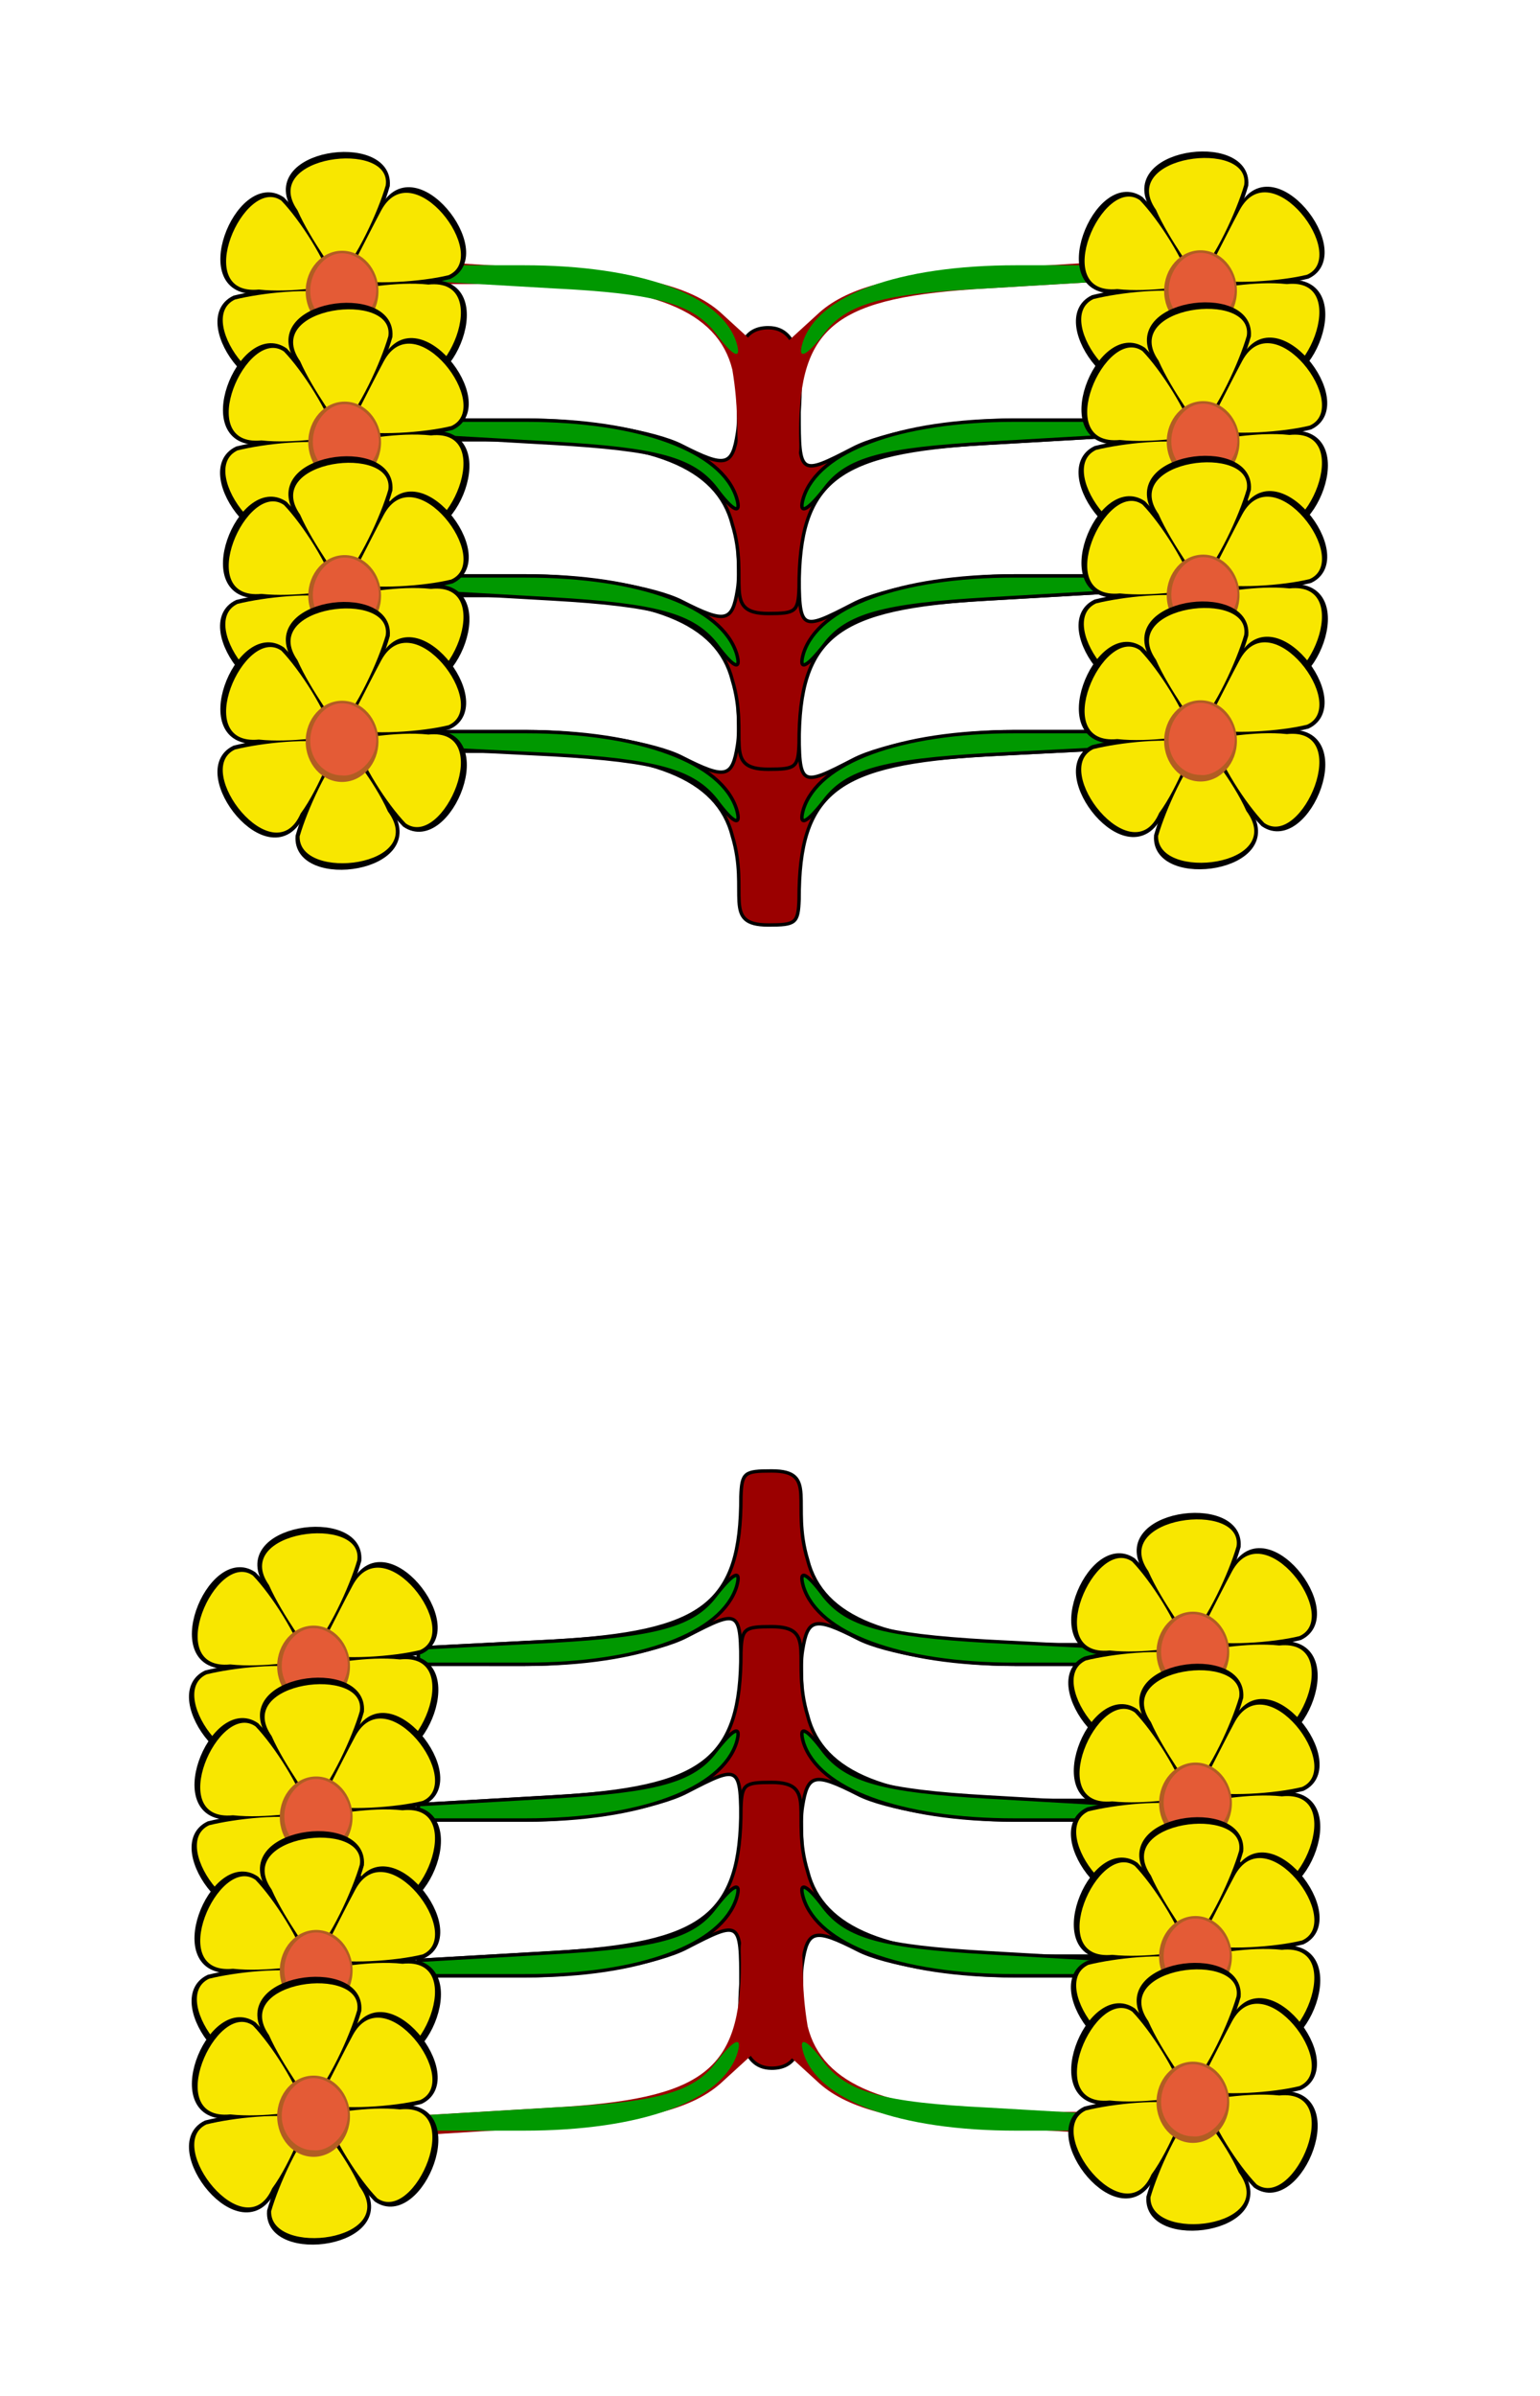 <svg xmlns="http://www.w3.org/2000/svg" xmlns:xlink="http://www.w3.org/1999/xlink" width="180" height="280" xmlns:v="https://vecta.io/nano"><style><![CDATA[.E{fill-rule:evenodd}.F{fill:#9b0000}.G{fill:#009800}.H{stroke:#000}.I{stroke-width:.4}.J{fill:#f8e700}.K{stroke-width:1.065}.L{fill:#b15d23}.M{fill:#e45b36}]]></style><g class="H I"><path d="M86.2 87.1c-.6 3.8-1.4 4-6.5 1.4-3.1-1.6-11.3-3-18.3-3H48.9v2.3h11.8c15.5 0 23.2 3.1 24.9 9.9 2 6.6-1.3 10.4 4.2 10.4 3.2 0 3.5-.2 3.6-3 0-12.6 4.3-15.9 22-16.9l15.7-.8v-1.9h-12.5c-7 0-15.5 1.5-18.9 3.3-6.2 3.2-6.3 3.2-6.3-4.1.3-4.8.3-10-3.6-10-5.4 0-2.9 8.2-3.6 12.4z" class="F"/><path d="M48.9 85.5v1.9l15.7.8c12.2.7 16.4 1.9 19.1 5.3 2 2.7 3 3.2 2.4 1.1-1.7-5.5-11.2-9.1-24.7-9.1zm69.7 0c-13.5 0-23 3.6-24.7 9.1-.6 2.1.4 1.6 2.5-1.1 2.6-3.4 6.8-4.6 19.1-5.3l15.6-.8v-1.9z" class="G"/><path d="M86.2 68.9c-.6 3.8-1.4 4-6.5 1.4-3.1-1.6-11.3-3-18.3-3H48.9v2.3h11.8c15.5 0 23.2 3.1 24.9 9.9 2 6.6-1.3 10.4 4.2 10.4 3.2 0 3.5-.2 3.6-3 0-12.6 4.3-15.9 22-16.9l15.7-.9v-1.8h-12.5c-7 0-15.5 1.5-18.9 3.3-6.2 3.2-6.3 3.2-6.3-4.2.3-4.7.3-9.9-3.6-9.9-5.4 0-2.9 8.2-3.6 12.4z" class="F"/><path d="M48.9 67.3v1.8l15.7.9c12.2.7 16.4 1.9 19.1 5.3 2 2.7 3 3.2 2.4 1.1-1.7-5.5-11.2-9.1-24.7-9.1zm69.7 0c-13.5 0-23 3.6-24.7 9.1-.6 2.1.4 1.6 2.5-1.1 2.6-3.4 6.8-4.6 19.1-5.3l15.6-.9v-1.8z" class="G"/><path d="M86.2 50.6c-.6 3.9-1.4 4.1-6.5 1.5-3.1-1.6-11.3-3-18.3-3H48.9v2.3h11.8c15.5 0 23.2 3.1 24.9 9.9 2 6.5-1.3 10.4 4.2 10.4 3.2 0 3.5-.2 3.6-3 0-12.6 4.3-15.9 22-16.9l15.7-.9v-1.8h-12.5c-7 0-15.5 1.5-18.9 3.3-6.2 3.2-6.3 3.2-6.3-4.2.3-4.7.3-9.9-3.6-9.9-5.4 0-2.9 8.1-3.6 12.3z" class="F"/><path d="M48.9 49.1v1.8l15.7.9c12.2.7 16.4 1.8 19.1 5.3 2 2.7 3 3.1 2.4 1.1-1.7-5.5-11.2-9.1-24.7-9.1zm69.7 0c-13.5 0-23 3.6-24.7 9.1-.6 2 .4 1.6 2.5-1.1 2.6-3.5 6.8-4.6 19.1-5.3l15.6-.9v-1.8z" class="G"/></g><path d="M88.9 40.8l-4.7-4.3c-3.4-3-9.3-4.5-20.3-5.1l-14.8-.9v2.7h11.6c15.5 0 23.2 3.1 24.9 10 1.5 9-1.1 10.7 4.1 10.7 4.3 0 3.7-.3 3.7-3.3 0-12.6 4.3-15.9 22-16.9l15.2-.9v-2.3l-14.5.9c-11 .6-16.9 2.1-20.3 5.1l-4.7 4.3c-.6.6-1.3.9-2.2 0z" class="F"/><path d="M49.1 31v1.8l15.5.9c12.2.6 16.4 1.8 19.1 5.3 2 2.7 3 3.1 2.4 1.1-1.7-5.6-11.2-9.1-24.9-9.1zm69.7 0c-13.8 0-23.3 3.5-25 9.1-.6 2 .4 1.6 2.5-1.1 2.6-3.5 6.8-4.7 19.1-5.3l15.1-.9V31z" class="G"/><g class="H I"><path d="M93.8 192.9c.6-3.8 1.4-4 6.5-1.4 3.1 1.6 11.3 3 18.3 3h12.5v-2.3h-11.8c-15.5 0-23.2-3.1-24.9-9.9-2-6.6 1.3-10.4-4.2-10.4-3.2 0-3.5.2-3.6 3 0 12.6-4.3 15.9-22 16.9l-15.7.8v1.9h12.5c7 0 15.5-1.5 18.9-3.3 6.2-3.2 6.3-3.2 6.3 4.1-.3 4.8-.3 10 3.6 10 5.4 0 2.9-8.2 3.6-12.4z" class="F"/><path d="M131.1 194.5v-1.9l-15.7-.8c-12.2-.7-16.4-1.9-19.1-5.3-2-2.7-3-3.2-2.4-1.1 1.7 5.5 11.2 9.1 24.7 9.1zm-69.7 0c13.5 0 23-3.6 24.7-9.1.6-2.1-.4-1.6-2.5 1.1-2.6 3.4-6.8 4.6-19.1 5.3l-15.6.8v1.9z" class="G"/><path d="M93.8 211.1c.6-3.8 1.4-4 6.5-1.4 3.1 1.6 11.3 3 18.3 3h12.5v-2.3h-11.8c-15.5 0-23.2-3.1-24.9-9.9-2-6.6 1.3-10.4-4.2-10.4-3.2 0-3.5.2-3.6 3 0 12.6-4.3 15.9-22 16.9l-15.7.9v1.8h12.5c7 0 15.5-1.5 18.9-3.3 6.2-3.2 6.3-3.2 6.3 4.2-.3 4.7-.3 9.9 3.6 9.9 5.4 0 2.9-8.2 3.6-12.4z" class="F"/><path d="M131.1 212.7v-1.8l-15.7-.9c-12.2-.7-16.4-1.9-19.1-5.3-2-2.7-3-3.2-2.4-1.1 1.7 5.5 11.2 9.1 24.7 9.1zm-69.7 0c13.5 0 23-3.6 24.7-9.1.6-2.1-.4-1.6-2.5 1.1-2.6 3.4-6.8 4.6-19.1 5.3l-15.6.9v1.8z" class="G"/><path d="M93.8 229.4c.6-3.9 1.4-4.1 6.5-1.5 3.1 1.6 11.3 3 18.3 3h12.5v-2.3h-11.8c-15.5 0-23.2-3.1-24.9-9.9-2-6.5 1.3-10.4-4.2-10.4-3.2 0-3.5.2-3.6 3 0 12.6-4.3 15.9-22 16.9l-15.7.9v1.8h12.5c7 0 15.5-1.5 18.9-3.3 6.2-3.2 6.3-3.2 6.3 4.2-.3 4.7-.3 9.9 3.6 9.9 5.4 0 2.9-8.1 3.6-12.3z" class="F"/><path d="M131.1 230.9v-1.8l-15.7-.9c-12.2-.7-16.4-1.8-19.1-5.3-2-2.7-3-3.1-2.4-1.1 1.7 5.5 11.2 9.1 24.7 9.1zm-69.7 0c13.5 0 23-3.6 24.7-9.1.6-2-.4-1.6-2.5 1.1-2.6 3.5-6.8 4.6-19.1 5.3l-15.6.9v1.8z" class="G"/></g><path d="M91.1 239.2l4.7 4.3c3.4 3 9.3 4.5 20.3 5.1l14.8.9v-2.7h-11.6c-15.5 0-23.2-3.1-24.9-10-1.5-9 1.1-10.7-4.1-10.7-4.3 0-3.7.3-3.7 3.3 0 12.6-4.3 15.9-22 16.9l-15.2.9v2.3l14.5-.9c11-.6 16.9-2.1 20.3-5.1l4.7-4.3c.6-.6 1.3-.9 2.2 0z" class="F"/><path d="M130.9 249v-1.8l-15.5-.9c-12.2-.6-16.4-1.8-19.1-5.3-2-2.7-3-3.1-2.4-1.1 1.7 5.6 11.2 9.1 24.9 9.1zm-69.7 0c13.8 0 23.3-3.5 25-9.1.6-2-.4-1.6-2.5 1.1-2.6 3.5-6.8 4.7-19.1 5.3l-15.1.9v1.8z" class="G"/><g transform="matrix(.9 0 0 .9 4.014 -8.43)"><g id="A" class="E"><g class="J"><g class="H K"><use xlink:href="#N"/><use xlink:href="#O"/><use xlink:href="#P"/><use xlink:href="#Q"/></g><use xlink:href="#R"/><use xlink:href="#S"/></g><use xlink:href="#T" class="L"/><use xlink:href="#U" class="M"/></g><use xlink:href="#A" id="B" x=".338" y="19.59"/><use xlink:href="#B" id="C" y="19.928"/><use xlink:href="#C" x="-.338" y="18.914"/></g><g transform="matrix(.9 0 0 .9 104.355 -8.485)"><g id="D" class="E"><g class="J"><g class="H K"><use xlink:href="#N"/><use xlink:href="#O"/><use xlink:href="#P"/><use xlink:href="#Q"/></g><use xlink:href="#R"/><use xlink:href="#S"/></g><use xlink:href="#T" class="L"/><use xlink:href="#U" class="M"/></g><use xlink:href="#D" id="E" x=".338" y="19.59"/><use xlink:href="#E" id="F" y="19.928"/><use xlink:href="#F" x="-.338" y="18.914"/></g><g transform="matrix(.9 0 0 .9 103.462 150.615)"><g id="G" class="E"><g class="J"><g class="H K"><use xlink:href="#N"/><use xlink:href="#O"/><use xlink:href="#P"/><use xlink:href="#Q"/></g><use xlink:href="#R"/><use xlink:href="#S"/></g><use xlink:href="#T" class="L"/><use xlink:href="#U" class="M"/></g><use xlink:href="#G" id="H" x=".338" y="19.59"/><use xlink:href="#H" id="I" y="19.928"/><use xlink:href="#I" x="-.338" y="18.914"/></g><g transform="matrix(.9 0 0 .9 .685 152.243)"><g id="J" class="E"><g class="J"><g class="H K"><use xlink:href="#N"/><use xlink:href="#O"/><use xlink:href="#P"/><use xlink:href="#Q"/></g><use xlink:href="#R"/><use xlink:href="#S"/></g><use xlink:href="#T" class="L"/><use xlink:href="#U" class="M"/></g><use xlink:href="#J" id="K" x=".338" y="19.59"/><use xlink:href="#K" id="L" y="19.928"/><use xlink:href="#L" x="-.338" y="18.914"/></g><defs ><path id="N" d="M39.923 47.161c-.155-.203-6.467.276-10.775-.195-8.987.803-2.485-15.216 2.934-11.544 2.421 2.511 6.936 8.395 7.841 11.739z"/><path id="O" d="M40.141 47.339c-.253.033-2.994 5.738-5.556 9.234-3.798 8.184-14.42-5.456-8.53-8.313 3.385-.841 10.738-1.809 14.086-.921zm.262-1.217c.155.203 6.467-.276 10.775.195 8.987-.803 2.485 15.216-2.934 11.544-2.421-2.511-6.936-8.395-7.841-11.739z"/><path id="P" d="M40.7 46.873c-.098.236 3.472 5.462 5.219 9.429 5.189 7.381-11.935 9.76-11.464 3.231.964-3.352 3.803-10.204 6.246-12.659zm-.983-.851c.253-.033 2.994-5.738 5.556-9.234 3.798-8.184 14.42 5.456 8.53 8.313-3.385.841-10.738 1.809-14.086.921z"/><path id="Q" d="M39.392 46.097c.098-.236-3.472-5.462-5.219-9.429-5.189-7.381 11.935-9.76 11.464-3.231-.964 3.352-3.803 10.204-6.246 12.659z"/><path id="R" d="M38.829 46.614c-.155-.203-5.373.823-9.681.352-8.848.872-1.857-14.902 2.934-11.544 2.421 2.511 5.842 7.848 6.747 11.192zm.562-1.142c.098-.236-3.472-4.837-5.219-8.804-4.98-7.103 12.338-9.223 11.464-3.231-.964 3.352-3.803 9.579-6.246 12.034zm.95.081c.253-.033 2.663-5.04 4.697-8.843 4.082-7.633 14.28 5.909 8.764 8.391-3.385.841-10.113 1.34-13.461.452zm1.233 1.272c.155.203 5.295-.979 9.603-.508 8.762-.915 1.911 14.929-2.934 11.544-2.421-2.511-5.764-7.692-6.669-11.035zm-1.031.907c-.098.236 3.629 4.603 5.375 8.569 5.284 7.19-11.637 9.164-11.464 3.231.964-3.352 3.646-9.345 6.089-11.8z"/><path id="S" d="M39.203 47.573c-.253.033-2.057 5.504-4.619 9-3.495 7.982-14.098-5.671-8.53-8.313 3.385-.841 9.801-1.575 13.149-.687z"/><path id="T" d="M44.69 47.2c0 2.913-2.116 5.274-4.727 5.274s-4.727-2.361-4.727-5.274 2.116-5.274 4.727-5.274 4.727 2.361 4.727 5.274z"/><path id="U" d="M39.962 51.624c-2.285 0-4.137-2.01-4.136-4.489s1.851-4.88 4.136-4.88 4.45 2.323 4.449 4.802c-.052 2.693-2.505 4.787-4.449 4.568z"/></defs></svg>